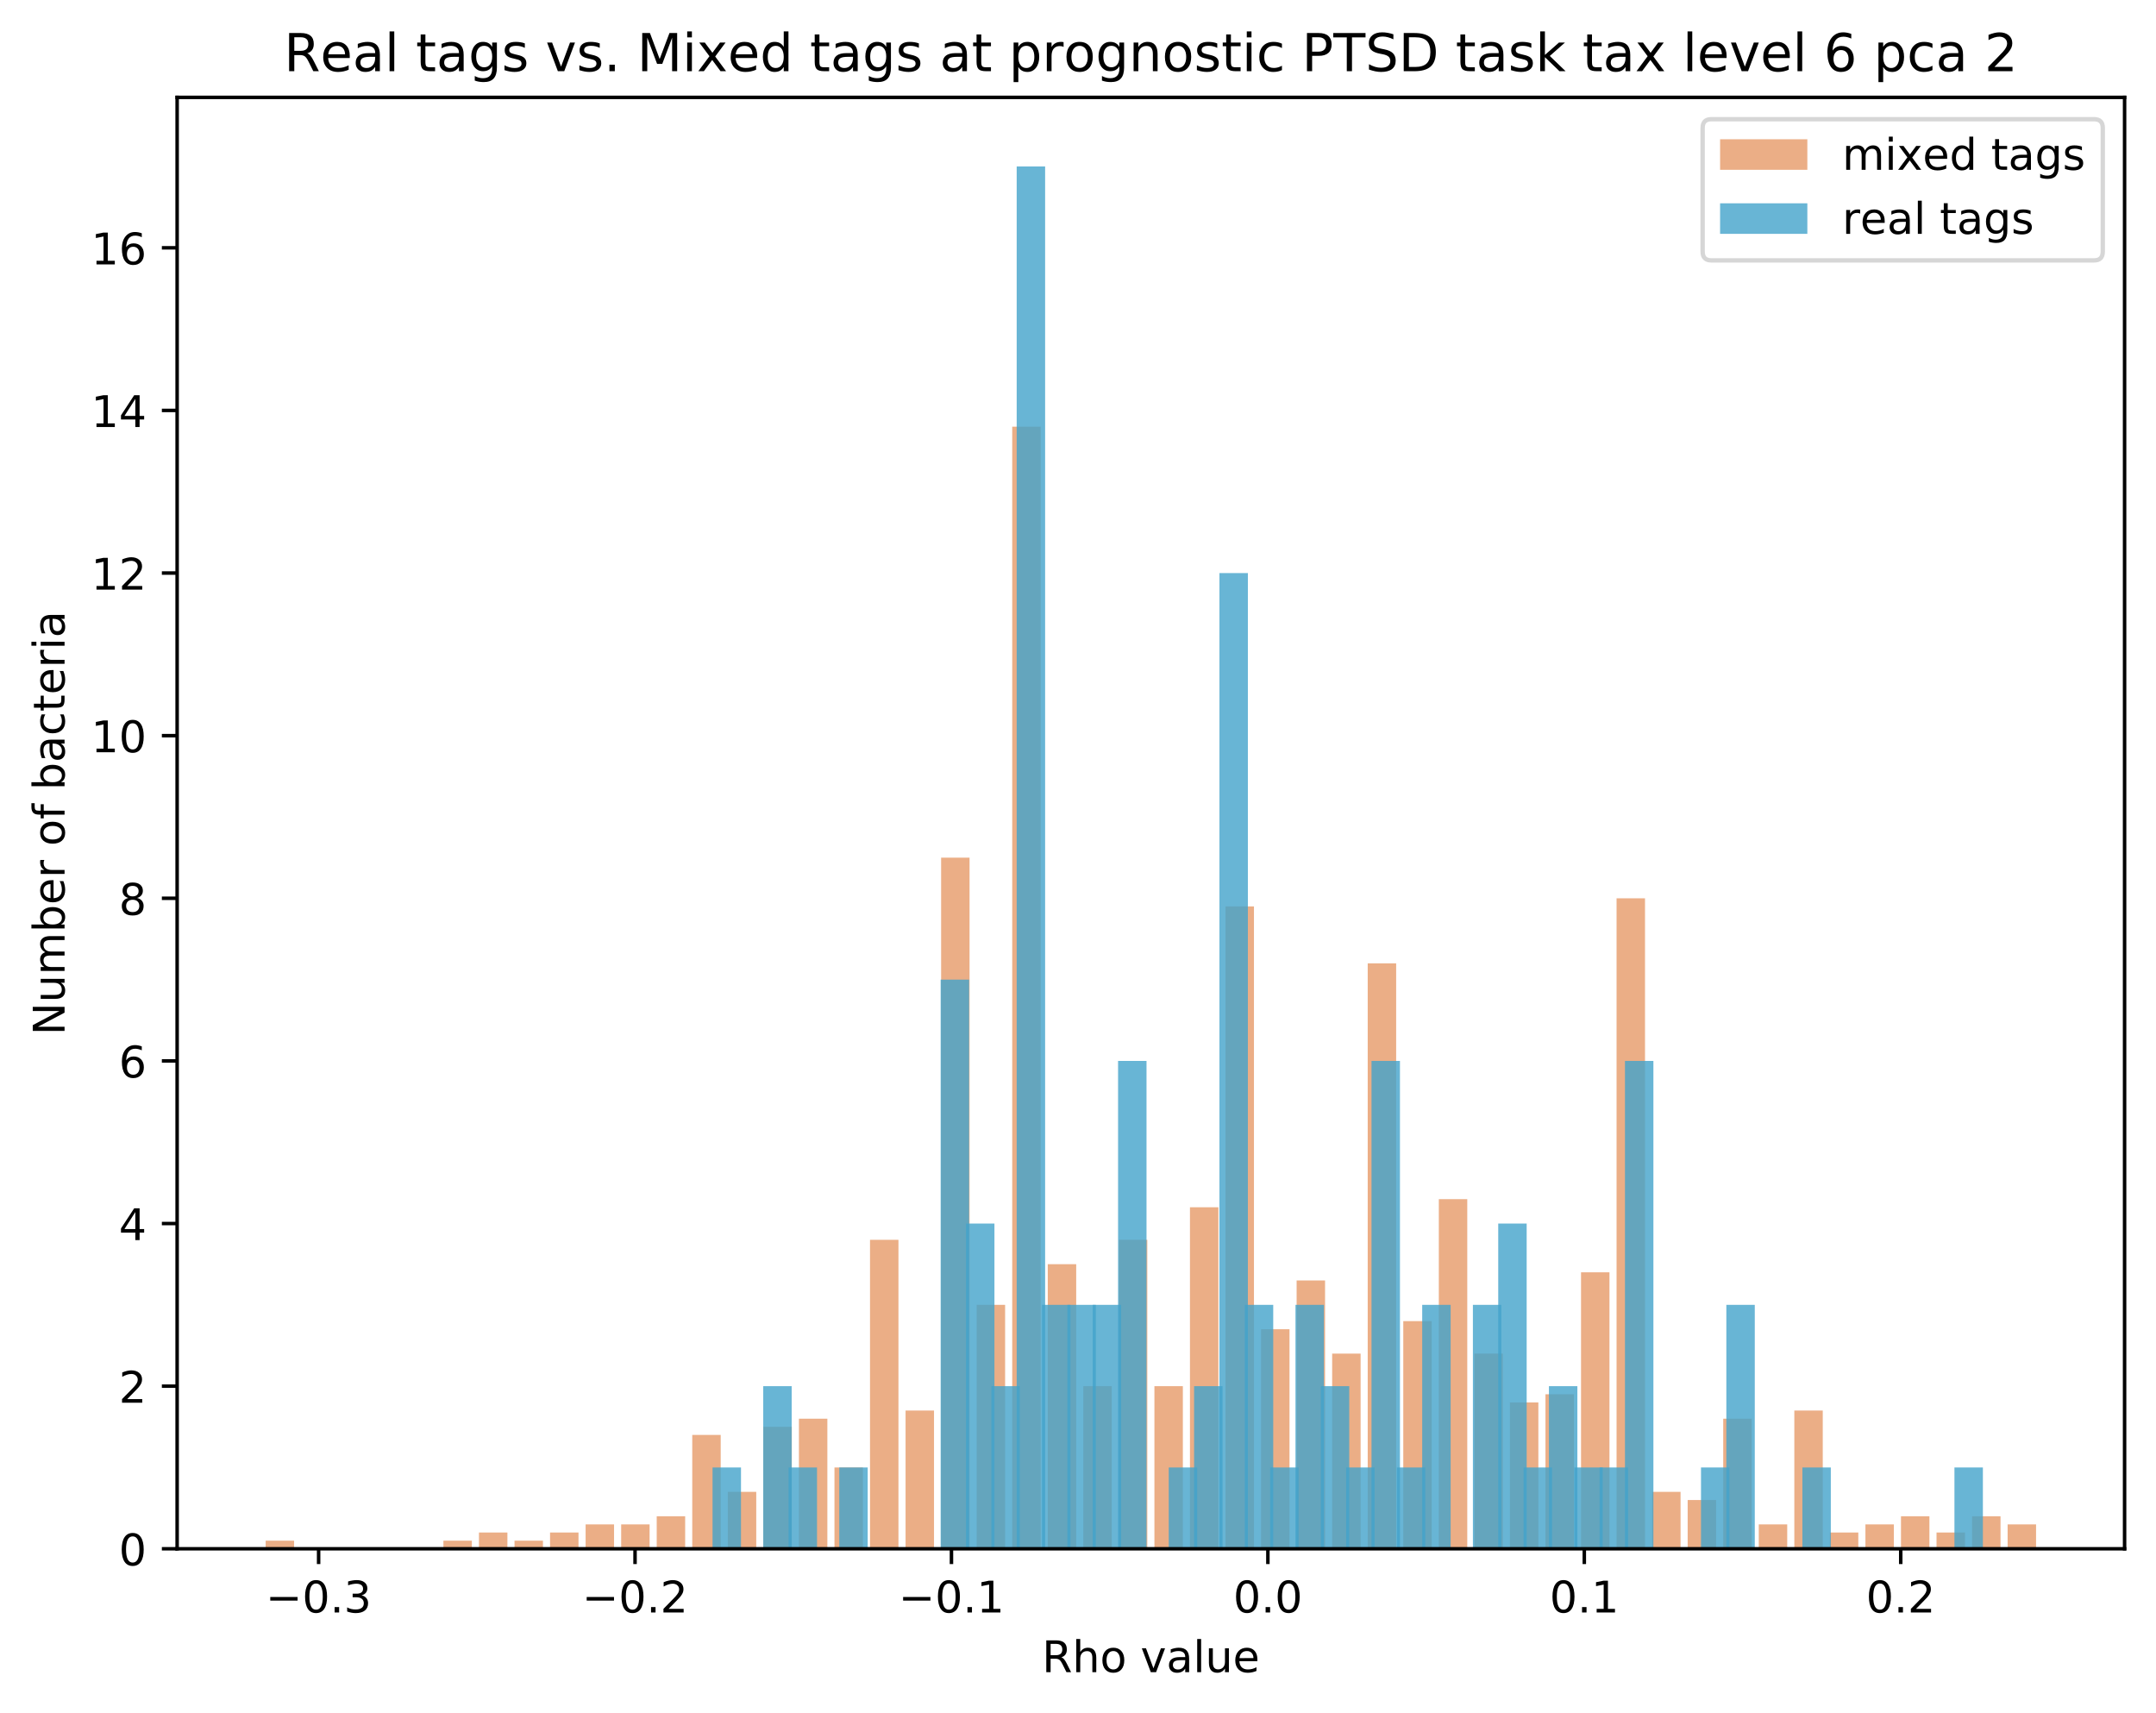 <?xml version="1.0" encoding="utf-8" standalone="no"?>
<!DOCTYPE svg PUBLIC "-//W3C//DTD SVG 1.1//EN"
  "http://www.w3.org/Graphics/SVG/1.1/DTD/svg11.dtd">
<!-- Created with matplotlib (https://matplotlib.org/) -->
<svg height="392.514pt" version="1.1" viewBox="0 0 494.203 392.514" width="494.203pt" xmlns="http://www.w3.org/2000/svg" xmlns:xlink="http://www.w3.org/1999/xlink">
 <defs>
  <style type="text/css">
*{stroke-linecap:butt;stroke-linejoin:round;}
  </style>
 </defs>
 <g id="figure_1">
  <g id="patch_1">
   <path d="M 0 392.514 
L 494.203 392.514 
L 494.203 0 
L 0 0 
z
" style="fill:#ffffff;"/>
  </g>
  <g id="axes_1">
   <g id="patch_2">
    <path d="M 40.603 354.958 
L 487.003 354.958 
L 487.003 22.318 
L 40.603 22.318 
z
" style="fill:#ffffff;"/>
   </g>
   <g id="patch_3">
    <path clip-path="url(#p458b221430)" d="M 60.894 354.958 
L 67.413 354.958 
L 67.413 353.095 
L 60.894 353.095 
z
" style="fill:#d95f0e;opacity:0.5;"/>
   </g>
   <g id="patch_4">
    <path clip-path="url(#p458b221430)" d="M 69.043 354.958 
L 75.562 354.958 
L 75.562 354.958 
L 69.043 354.958 
z
" style="fill:#d95f0e;opacity:0.5;"/>
   </g>
   <g id="patch_5">
    <path clip-path="url(#p458b221430)" d="M 77.192 354.958 
L 83.711 354.958 
L 83.711 354.958 
L 77.192 354.958 
z
" style="fill:#d95f0e;opacity:0.5;"/>
   </g>
   <g id="patch_6">
    <path clip-path="url(#p458b221430)" d="M 85.341 354.958 
L 91.86 354.958 
L 91.86 354.958 
L 85.341 354.958 
z
" style="fill:#d95f0e;opacity:0.5;"/>
   </g>
   <g id="patch_7">
    <path clip-path="url(#p458b221430)" d="M 93.49 354.958 
L 100.009 354.958 
L 100.009 354.958 
L 93.49 354.958 
z
" style="fill:#d95f0e;opacity:0.5;"/>
   </g>
   <g id="patch_8">
    <path clip-path="url(#p458b221430)" d="M 101.639 354.958 
L 108.158 354.958 
L 108.158 353.095 
L 101.639 353.095 
z
" style="fill:#d95f0e;opacity:0.5;"/>
   </g>
   <g id="patch_9">
    <path clip-path="url(#p458b221430)" d="M 109.788 354.958 
L 116.307 354.958 
L 116.307 351.231 
L 109.788 351.231 
z
" style="fill:#d95f0e;opacity:0.5;"/>
   </g>
   <g id="patch_10">
    <path clip-path="url(#p458b221430)" d="M 117.937 354.958 
L 124.456 354.958 
L 124.456 353.095 
L 117.937 353.095 
z
" style="fill:#d95f0e;opacity:0.5;"/>
   </g>
   <g id="patch_11">
    <path clip-path="url(#p458b221430)" d="M 126.086 354.958 
L 132.605 354.958 
L 132.605 351.231 
L 126.086 351.231 
z
" style="fill:#d95f0e;opacity:0.5;"/>
   </g>
   <g id="patch_12">
    <path clip-path="url(#p458b221430)" d="M 134.235 354.958 
L 140.754 354.958 
L 140.754 349.368 
L 134.235 349.368 
z
" style="fill:#d95f0e;opacity:0.5;"/>
   </g>
   <g id="patch_13">
    <path clip-path="url(#p458b221430)" d="M 142.384 354.958 
L 148.903 354.958 
L 148.903 349.368 
L 142.384 349.368 
z
" style="fill:#d95f0e;opacity:0.5;"/>
   </g>
   <g id="patch_14">
    <path clip-path="url(#p458b221430)" d="M 150.533 354.958 
L 157.052 354.958 
L 157.052 347.504 
L 150.533 347.504 
z
" style="fill:#d95f0e;opacity:0.5;"/>
   </g>
   <g id="patch_15">
    <path clip-path="url(#p458b221430)" d="M 158.682 354.958 
L 165.201 354.958 
L 165.201 328.869 
L 158.682 328.869 
z
" style="fill:#d95f0e;opacity:0.5;"/>
   </g>
   <g id="patch_16">
    <path clip-path="url(#p458b221430)" d="M 166.831 354.958 
L 173.35 354.958 
L 173.35 341.913 
L 166.831 341.913 
z
" style="fill:#d95f0e;opacity:0.5;"/>
   </g>
   <g id="patch_17">
    <path clip-path="url(#p458b221430)" d="M 174.979 354.958 
L 181.499 354.958 
L 181.499 327.005 
L 174.979 327.005 
z
" style="fill:#d95f0e;opacity:0.5;"/>
   </g>
   <g id="patch_18">
    <path clip-path="url(#p458b221430)" d="M 183.128 354.958 
L 189.648 354.958 
L 189.648 325.142 
L 183.128 325.142 
z
" style="fill:#d95f0e;opacity:0.5;"/>
   </g>
   <g id="patch_19">
    <path clip-path="url(#p458b221430)" d="M 191.277 354.958 
L 197.797 354.958 
L 197.797 336.323 
L 191.277 336.323 
z
" style="fill:#d95f0e;opacity:0.5;"/>
   </g>
   <g id="patch_20">
    <path clip-path="url(#p458b221430)" d="M 199.426 354.958 
L 205.946 354.958 
L 205.946 284.144 
L 199.426 284.144 
z
" style="fill:#d95f0e;opacity:0.5;"/>
   </g>
   <g id="patch_21">
    <path clip-path="url(#p458b221430)" d="M 207.575 354.958 
L 214.094 354.958 
L 214.094 323.278 
L 207.575 323.278 
z
" style="fill:#d95f0e;opacity:0.5;"/>
   </g>
   <g id="patch_22">
    <path clip-path="url(#p458b221430)" d="M 215.724 354.958 
L 222.243 354.958 
L 222.243 196.558 
L 215.724 196.558 
z
" style="fill:#d95f0e;opacity:0.5;"/>
   </g>
   <g id="patch_23">
    <path clip-path="url(#p458b221430)" d="M 223.873 354.958 
L 230.392 354.958 
L 230.392 299.052 
L 223.873 299.052 
z
" style="fill:#d95f0e;opacity:0.5;"/>
   </g>
   <g id="patch_24">
    <path clip-path="url(#p458b221430)" d="M 232.022 354.958 
L 238.541 354.958 
L 238.541 97.791 
L 232.022 97.791 
z
" style="fill:#d95f0e;opacity:0.5;"/>
   </g>
   <g id="patch_25">
    <path clip-path="url(#p458b221430)" d="M 240.171 354.958 
L 246.69 354.958 
L 246.69 289.735 
L 240.171 289.735 
z
" style="fill:#d95f0e;opacity:0.5;"/>
   </g>
   <g id="patch_26">
    <path clip-path="url(#p458b221430)" d="M 248.32 354.958 
L 254.839 354.958 
L 254.839 317.688 
L 248.32 317.688 
z
" style="fill:#d95f0e;opacity:0.5;"/>
   </g>
   <g id="patch_27">
    <path clip-path="url(#p458b221430)" d="M 256.469 354.958 
L 262.988 354.958 
L 262.988 284.144 
L 256.469 284.144 
z
" style="fill:#d95f0e;opacity:0.5;"/>
   </g>
   <g id="patch_28">
    <path clip-path="url(#p458b221430)" d="M 264.618 354.958 
L 271.137 354.958 
L 271.137 317.688 
L 264.618 317.688 
z
" style="fill:#d95f0e;opacity:0.5;"/>
   </g>
   <g id="patch_29">
    <path clip-path="url(#p458b221430)" d="M 272.767 354.958 
L 279.286 354.958 
L 279.286 276.69 
L 272.767 276.69 
z
" style="fill:#d95f0e;opacity:0.5;"/>
   </g>
   <g id="patch_30">
    <path clip-path="url(#p458b221430)" d="M 280.916 354.958 
L 287.435 354.958 
L 287.435 207.739 
L 280.916 207.739 
z
" style="fill:#d95f0e;opacity:0.5;"/>
   </g>
   <g id="patch_31">
    <path clip-path="url(#p458b221430)" d="M 289.065 354.958 
L 295.584 354.958 
L 295.584 304.643 
L 289.065 304.643 
z
" style="fill:#d95f0e;opacity:0.5;"/>
   </g>
   <g id="patch_32">
    <path clip-path="url(#p458b221430)" d="M 297.214 354.958 
L 303.733 354.958 
L 303.733 293.462 
L 297.214 293.462 
z
" style="fill:#d95f0e;opacity:0.5;"/>
   </g>
   <g id="patch_33">
    <path clip-path="url(#p458b221430)" d="M 305.363 354.958 
L 311.882 354.958 
L 311.882 310.233 
L 305.363 310.233 
z
" style="fill:#d95f0e;opacity:0.5;"/>
   </g>
   <g id="patch_34">
    <path clip-path="url(#p458b221430)" d="M 313.512 354.958 
L 320.031 354.958 
L 320.031 220.784 
L 313.512 220.784 
z
" style="fill:#d95f0e;opacity:0.5;"/>
   </g>
   <g id="patch_35">
    <path clip-path="url(#p458b221430)" d="M 321.661 354.958 
L 328.18 354.958 
L 328.18 302.779 
L 321.661 302.779 
z
" style="fill:#d95f0e;opacity:0.5;"/>
   </g>
   <g id="patch_36">
    <path clip-path="url(#p458b221430)" d="M 329.81 354.958 
L 336.329 354.958 
L 336.329 274.826 
L 329.81 274.826 
z
" style="fill:#d95f0e;opacity:0.5;"/>
   </g>
   <g id="patch_37">
    <path clip-path="url(#p458b221430)" d="M 337.959 354.958 
L 344.478 354.958 
L 344.478 310.233 
L 337.959 310.233 
z
" style="fill:#d95f0e;opacity:0.5;"/>
   </g>
   <g id="patch_38">
    <path clip-path="url(#p458b221430)" d="M 346.108 354.958 
L 352.627 354.958 
L 352.627 321.415 
L 346.108 321.415 
z
" style="fill:#d95f0e;opacity:0.5;"/>
   </g>
   <g id="patch_39">
    <path clip-path="url(#p458b221430)" d="M 354.257 354.958 
L 360.776 354.958 
L 360.776 319.551 
L 354.257 319.551 
z
" style="fill:#d95f0e;opacity:0.5;"/>
   </g>
   <g id="patch_40">
    <path clip-path="url(#p458b221430)" d="M 362.406 354.958 
L 368.925 354.958 
L 368.925 291.598 
L 362.406 291.598 
z
" style="fill:#d95f0e;opacity:0.5;"/>
   </g>
   <g id="patch_41">
    <path clip-path="url(#p458b221430)" d="M 370.554 354.958 
L 377.074 354.958 
L 377.074 205.876 
L 370.554 205.876 
z
" style="fill:#d95f0e;opacity:0.5;"/>
   </g>
   <g id="patch_42">
    <path clip-path="url(#p458b221430)" d="M 378.703 354.958 
L 385.223 354.958 
L 385.223 341.913 
L 378.703 341.913 
z
" style="fill:#d95f0e;opacity:0.5;"/>
   </g>
   <g id="patch_43">
    <path clip-path="url(#p458b221430)" d="M 386.852 354.958 
L 393.372 354.958 
L 393.372 343.777 
L 386.852 343.777 
z
" style="fill:#d95f0e;opacity:0.5;"/>
   </g>
   <g id="patch_44">
    <path clip-path="url(#p458b221430)" d="M 395.001 354.958 
L 401.521 354.958 
L 401.521 325.142 
L 395.001 325.142 
z
" style="fill:#d95f0e;opacity:0.5;"/>
   </g>
   <g id="patch_45">
    <path clip-path="url(#p458b221430)" d="M 403.15 354.958 
L 409.67 354.958 
L 409.67 349.368 
L 403.15 349.368 
z
" style="fill:#d95f0e;opacity:0.5;"/>
   </g>
   <g id="patch_46">
    <path clip-path="url(#p458b221430)" d="M 411.299 354.958 
L 417.818 354.958 
L 417.818 323.278 
L 411.299 323.278 
z
" style="fill:#d95f0e;opacity:0.5;"/>
   </g>
   <g id="patch_47">
    <path clip-path="url(#p458b221430)" d="M 419.448 354.958 
L 425.967 354.958 
L 425.967 351.231 
L 419.448 351.231 
z
" style="fill:#d95f0e;opacity:0.5;"/>
   </g>
   <g id="patch_48">
    <path clip-path="url(#p458b221430)" d="M 427.597 354.958 
L 434.116 354.958 
L 434.116 349.368 
L 427.597 349.368 
z
" style="fill:#d95f0e;opacity:0.5;"/>
   </g>
   <g id="patch_49">
    <path clip-path="url(#p458b221430)" d="M 435.746 354.958 
L 442.265 354.958 
L 442.265 347.504 
L 435.746 347.504 
z
" style="fill:#d95f0e;opacity:0.5;"/>
   </g>
   <g id="patch_50">
    <path clip-path="url(#p458b221430)" d="M 443.895 354.958 
L 450.414 354.958 
L 450.414 351.231 
L 443.895 351.231 
z
" style="fill:#d95f0e;opacity:0.5;"/>
   </g>
   <g id="patch_51">
    <path clip-path="url(#p458b221430)" d="M 452.044 354.958 
L 458.563 354.958 
L 458.563 347.504 
L 452.044 347.504 
z
" style="fill:#d95f0e;opacity:0.5;"/>
   </g>
   <g id="patch_52">
    <path clip-path="url(#p458b221430)" d="M 460.193 354.958 
L 466.712 354.958 
L 466.712 349.368 
L 460.193 349.368 
z
" style="fill:#d95f0e;opacity:0.5;"/>
   </g>
   <g id="patch_53">
    <path clip-path="url(#p458b221430)" d="M 163.332 354.958 
L 169.851 354.958 
L 169.851 336.323 
L 163.332 336.323 
z
" style="fill:#43a2ca;opacity:0.8;"/>
   </g>
   <g id="patch_54">
    <path clip-path="url(#p458b221430)" d="M 169.142 354.958 
L 175.661 354.958 
L 175.661 354.958 
L 169.142 354.958 
z
" style="fill:#43a2ca;opacity:0.8;"/>
   </g>
   <g id="patch_55">
    <path clip-path="url(#p458b221430)" d="M 174.951 354.958 
L 181.47 354.958 
L 181.47 317.688 
L 174.951 317.688 
z
" style="fill:#43a2ca;opacity:0.8;"/>
   </g>
   <g id="patch_56">
    <path clip-path="url(#p458b221430)" d="M 180.761 354.958 
L 187.28 354.958 
L 187.28 336.323 
L 180.761 336.323 
z
" style="fill:#43a2ca;opacity:0.8;"/>
   </g>
   <g id="patch_57">
    <path clip-path="url(#p458b221430)" d="M 186.57 354.958 
L 193.089 354.958 
L 193.089 354.958 
L 186.57 354.958 
z
" style="fill:#43a2ca;opacity:0.8;"/>
   </g>
   <g id="patch_58">
    <path clip-path="url(#p458b221430)" d="M 192.38 354.958 
L 198.899 354.958 
L 198.899 336.323 
L 192.38 336.323 
z
" style="fill:#43a2ca;opacity:0.8;"/>
   </g>
   <g id="patch_59">
    <path clip-path="url(#p458b221430)" d="M 198.19 354.958 
L 204.709 354.958 
L 204.709 354.958 
L 198.19 354.958 
z
" style="fill:#43a2ca;opacity:0.8;"/>
   </g>
   <g id="patch_60">
    <path clip-path="url(#p458b221430)" d="M 203.999 354.958 
L 210.518 354.958 
L 210.518 354.958 
L 203.999 354.958 
z
" style="fill:#43a2ca;opacity:0.8;"/>
   </g>
   <g id="patch_61">
    <path clip-path="url(#p458b221430)" d="M 209.809 354.958 
L 216.328 354.958 
L 216.328 354.958 
L 209.809 354.958 
z
" style="fill:#43a2ca;opacity:0.8;"/>
   </g>
   <g id="patch_62">
    <path clip-path="url(#p458b221430)" d="M 215.618 354.958 
L 222.137 354.958 
L 222.137 224.511 
L 215.618 224.511 
z
" style="fill:#43a2ca;opacity:0.8;"/>
   </g>
   <g id="patch_63">
    <path clip-path="url(#p458b221430)" d="M 221.428 354.958 
L 227.947 354.958 
L 227.947 280.417 
L 221.428 280.417 
z
" style="fill:#43a2ca;opacity:0.8;"/>
   </g>
   <g id="patch_64">
    <path clip-path="url(#p458b221430)" d="M 227.237 354.958 
L 233.757 354.958 
L 233.757 317.688 
L 227.237 317.688 
z
" style="fill:#43a2ca;opacity:0.8;"/>
   </g>
   <g id="patch_65">
    <path clip-path="url(#p458b221430)" d="M 233.047 354.958 
L 239.566 354.958 
L 239.566 38.158 
L 233.047 38.158 
z
" style="fill:#43a2ca;opacity:0.8;"/>
   </g>
   <g id="patch_66">
    <path clip-path="url(#p458b221430)" d="M 238.857 354.958 
L 245.376 354.958 
L 245.376 299.052 
L 238.857 299.052 
z
" style="fill:#43a2ca;opacity:0.8;"/>
   </g>
   <g id="patch_67">
    <path clip-path="url(#p458b221430)" d="M 244.666 354.958 
L 251.185 354.958 
L 251.185 299.052 
L 244.666 299.052 
z
" style="fill:#43a2ca;opacity:0.8;"/>
   </g>
   <g id="patch_68">
    <path clip-path="url(#p458b221430)" d="M 250.476 354.958 
L 256.995 354.958 
L 256.995 299.052 
L 250.476 299.052 
z
" style="fill:#43a2ca;opacity:0.8;"/>
   </g>
   <g id="patch_69">
    <path clip-path="url(#p458b221430)" d="M 256.285 354.958 
L 262.805 354.958 
L 262.805 243.146 
L 256.285 243.146 
z
" style="fill:#43a2ca;opacity:0.8;"/>
   </g>
   <g id="patch_70">
    <path clip-path="url(#p458b221430)" d="M 262.095 354.958 
L 268.614 354.958 
L 268.614 354.958 
L 262.095 354.958 
z
" style="fill:#43a2ca;opacity:0.8;"/>
   </g>
   <g id="patch_71">
    <path clip-path="url(#p458b221430)" d="M 267.905 354.958 
L 274.424 354.958 
L 274.424 336.323 
L 267.905 336.323 
z
" style="fill:#43a2ca;opacity:0.8;"/>
   </g>
   <g id="patch_72">
    <path clip-path="url(#p458b221430)" d="M 273.714 354.958 
L 280.233 354.958 
L 280.233 317.688 
L 273.714 317.688 
z
" style="fill:#43a2ca;opacity:0.8;"/>
   </g>
   <g id="patch_73">
    <path clip-path="url(#p458b221430)" d="M 279.524 354.958 
L 286.043 354.958 
L 286.043 131.335 
L 279.524 131.335 
z
" style="fill:#43a2ca;opacity:0.8;"/>
   </g>
   <g id="patch_74">
    <path clip-path="url(#p458b221430)" d="M 285.333 354.958 
L 291.853 354.958 
L 291.853 299.052 
L 285.333 299.052 
z
" style="fill:#43a2ca;opacity:0.8;"/>
   </g>
   <g id="patch_75">
    <path clip-path="url(#p458b221430)" d="M 291.143 354.958 
L 297.662 354.958 
L 297.662 336.323 
L 291.143 336.323 
z
" style="fill:#43a2ca;opacity:0.8;"/>
   </g>
   <g id="patch_76">
    <path clip-path="url(#p458b221430)" d="M 296.953 354.958 
L 303.472 354.958 
L 303.472 299.052 
L 296.953 299.052 
z
" style="fill:#43a2ca;opacity:0.8;"/>
   </g>
   <g id="patch_77">
    <path clip-path="url(#p458b221430)" d="M 302.762 354.958 
L 309.281 354.958 
L 309.281 317.688 
L 302.762 317.688 
z
" style="fill:#43a2ca;opacity:0.8;"/>
   </g>
   <g id="patch_78">
    <path clip-path="url(#p458b221430)" d="M 308.572 354.958 
L 315.091 354.958 
L 315.091 336.323 
L 308.572 336.323 
z
" style="fill:#43a2ca;opacity:0.8;"/>
   </g>
   <g id="patch_79">
    <path clip-path="url(#p458b221430)" d="M 314.381 354.958 
L 320.9 354.958 
L 320.9 243.146 
L 314.381 243.146 
z
" style="fill:#43a2ca;opacity:0.8;"/>
   </g>
   <g id="patch_80">
    <path clip-path="url(#p458b221430)" d="M 320.191 354.958 
L 326.71 354.958 
L 326.71 336.323 
L 320.191 336.323 
z
" style="fill:#43a2ca;opacity:0.8;"/>
   </g>
   <g id="patch_81">
    <path clip-path="url(#p458b221430)" d="M 326 354.958 
L 332.52 354.958 
L 332.52 299.052 
L 326 299.052 
z
" style="fill:#43a2ca;opacity:0.8;"/>
   </g>
   <g id="patch_82">
    <path clip-path="url(#p458b221430)" d="M 331.81 354.958 
L 338.329 354.958 
L 338.329 354.958 
L 331.81 354.958 
z
" style="fill:#43a2ca;opacity:0.8;"/>
   </g>
   <g id="patch_83">
    <path clip-path="url(#p458b221430)" d="M 337.62 354.958 
L 344.139 354.958 
L 344.139 299.052 
L 337.62 299.052 
z
" style="fill:#43a2ca;opacity:0.8;"/>
   </g>
   <g id="patch_84">
    <path clip-path="url(#p458b221430)" d="M 343.429 354.958 
L 349.948 354.958 
L 349.948 280.417 
L 343.429 280.417 
z
" style="fill:#43a2ca;opacity:0.8;"/>
   </g>
   <g id="patch_85">
    <path clip-path="url(#p458b221430)" d="M 349.239 354.958 
L 355.758 354.958 
L 355.758 336.323 
L 349.239 336.323 
z
" style="fill:#43a2ca;opacity:0.8;"/>
   </g>
   <g id="patch_86">
    <path clip-path="url(#p458b221430)" d="M 355.048 354.958 
L 361.568 354.958 
L 361.568 317.688 
L 355.048 317.688 
z
" style="fill:#43a2ca;opacity:0.8;"/>
   </g>
   <g id="patch_87">
    <path clip-path="url(#p458b221430)" d="M 360.858 354.958 
L 367.377 354.958 
L 367.377 336.323 
L 360.858 336.323 
z
" style="fill:#43a2ca;opacity:0.8;"/>
   </g>
   <g id="patch_88">
    <path clip-path="url(#p458b221430)" d="M 366.668 354.958 
L 373.187 354.958 
L 373.187 336.323 
L 366.668 336.323 
z
" style="fill:#43a2ca;opacity:0.8;"/>
   </g>
   <g id="patch_89">
    <path clip-path="url(#p458b221430)" d="M 372.477 354.958 
L 378.996 354.958 
L 378.996 243.146 
L 372.477 243.146 
z
" style="fill:#43a2ca;opacity:0.8;"/>
   </g>
   <g id="patch_90">
    <path clip-path="url(#p458b221430)" d="M 378.287 354.958 
L 384.806 354.958 
L 384.806 354.958 
L 378.287 354.958 
z
" style="fill:#43a2ca;opacity:0.8;"/>
   </g>
   <g id="patch_91">
    <path clip-path="url(#p458b221430)" d="M 384.096 354.958 
L 390.616 354.958 
L 390.616 354.958 
L 384.096 354.958 
z
" style="fill:#43a2ca;opacity:0.8;"/>
   </g>
   <g id="patch_92">
    <path clip-path="url(#p458b221430)" d="M 389.906 354.958 
L 396.425 354.958 
L 396.425 336.323 
L 389.906 336.323 
z
" style="fill:#43a2ca;opacity:0.8;"/>
   </g>
   <g id="patch_93">
    <path clip-path="url(#p458b221430)" d="M 395.716 354.958 
L 402.235 354.958 
L 402.235 299.052 
L 395.716 299.052 
z
" style="fill:#43a2ca;opacity:0.8;"/>
   </g>
   <g id="patch_94">
    <path clip-path="url(#p458b221430)" d="M 401.525 354.958 
L 408.044 354.958 
L 408.044 354.958 
L 401.525 354.958 
z
" style="fill:#43a2ca;opacity:0.8;"/>
   </g>
   <g id="patch_95">
    <path clip-path="url(#p458b221430)" d="M 407.335 354.958 
L 413.854 354.958 
L 413.854 354.958 
L 407.335 354.958 
z
" style="fill:#43a2ca;opacity:0.8;"/>
   </g>
   <g id="patch_96">
    <path clip-path="url(#p458b221430)" d="M 413.144 354.958 
L 419.663 354.958 
L 419.663 336.323 
L 413.144 336.323 
z
" style="fill:#43a2ca;opacity:0.8;"/>
   </g>
   <g id="patch_97">
    <path clip-path="url(#p458b221430)" d="M 418.954 354.958 
L 425.473 354.958 
L 425.473 354.958 
L 418.954 354.958 
z
" style="fill:#43a2ca;opacity:0.8;"/>
   </g>
   <g id="patch_98">
    <path clip-path="url(#p458b221430)" d="M 424.763 354.958 
L 431.283 354.958 
L 431.283 354.958 
L 424.763 354.958 
z
" style="fill:#43a2ca;opacity:0.8;"/>
   </g>
   <g id="patch_99">
    <path clip-path="url(#p458b221430)" d="M 430.573 354.958 
L 437.092 354.958 
L 437.092 354.958 
L 430.573 354.958 
z
" style="fill:#43a2ca;opacity:0.8;"/>
   </g>
   <g id="patch_100">
    <path clip-path="url(#p458b221430)" d="M 436.383 354.958 
L 442.902 354.958 
L 442.902 354.958 
L 436.383 354.958 
z
" style="fill:#43a2ca;opacity:0.8;"/>
   </g>
   <g id="patch_101">
    <path clip-path="url(#p458b221430)" d="M 442.192 354.958 
L 448.711 354.958 
L 448.711 354.958 
L 442.192 354.958 
z
" style="fill:#43a2ca;opacity:0.8;"/>
   </g>
   <g id="patch_102">
    <path clip-path="url(#p458b221430)" d="M 448.002 354.958 
L 454.521 354.958 
L 454.521 336.323 
L 448.002 336.323 
z
" style="fill:#43a2ca;opacity:0.8;"/>
   </g>
   <g id="matplotlib.axis_1">
    <g id="xtick_1">
     <g id="line2d_1">
      <defs>
       <path d="M 0 0 
L 0 3.5 
" id="m4c4326e340" style="stroke:#000000;stroke-width:0.8;"/>
      </defs>
      <g>
       <use style="stroke:#000000;stroke-width:0.8;" x="73.034" xlink:href="#m4c4326e340" y="354.958"/>
      </g>
     </g>
     <g id="text_1">
      <!-- −0.3 -->
      <defs>
       <path d="M 10.594 35.5 
L 73.188 35.5 
L 73.188 27.203 
L 10.594 27.203 
z
" id="DejaVuSans-8722"/>
       <path d="M 31.781 66.406 
Q 24.172 66.406 20.328 58.906 
Q 16.5 51.422 16.5 36.375 
Q 16.5 21.391 20.328 13.891 
Q 24.172 6.391 31.781 6.391 
Q 39.453 6.391 43.281 13.891 
Q 47.125 21.391 47.125 36.375 
Q 47.125 51.422 43.281 58.906 
Q 39.453 66.406 31.781 66.406 
z
M 31.781 74.219 
Q 44.047 74.219 50.516 64.516 
Q 56.984 54.828 56.984 36.375 
Q 56.984 17.969 50.516 8.266 
Q 44.047 -1.422 31.781 -1.422 
Q 19.531 -1.422 13.062 8.266 
Q 6.594 17.969 6.594 36.375 
Q 6.594 54.828 13.062 64.516 
Q 19.531 74.219 31.781 74.219 
z
" id="DejaVuSans-48"/>
       <path d="M 10.688 12.406 
L 21 12.406 
L 21 0 
L 10.688 0 
z
" id="DejaVuSans-46"/>
       <path d="M 40.578 39.312 
Q 47.656 37.797 51.625 33 
Q 55.609 28.219 55.609 21.188 
Q 55.609 10.406 48.188 4.484 
Q 40.766 -1.422 27.094 -1.422 
Q 22.516 -1.422 17.656 -0.516 
Q 12.797 0.391 7.625 2.203 
L 7.625 11.719 
Q 11.719 9.328 16.594 8.109 
Q 21.484 6.891 26.812 6.891 
Q 36.078 6.891 40.938 10.547 
Q 45.797 14.203 45.797 21.188 
Q 45.797 27.641 41.281 31.266 
Q 36.766 34.906 28.719 34.906 
L 20.219 34.906 
L 20.219 43.016 
L 29.109 43.016 
Q 36.375 43.016 40.234 45.922 
Q 44.094 48.828 44.094 54.297 
Q 44.094 59.906 40.109 62.906 
Q 36.141 65.922 28.719 65.922 
Q 24.656 65.922 20.016 65.031 
Q 15.375 64.156 9.812 62.312 
L 9.812 71.094 
Q 15.438 72.656 20.344 73.438 
Q 25.25 74.219 29.594 74.219 
Q 40.828 74.219 47.359 69.109 
Q 53.906 64.016 53.906 55.328 
Q 53.906 49.266 50.438 45.094 
Q 46.969 40.922 40.578 39.312 
z
" id="DejaVuSans-51"/>
      </defs>
      <g transform="translate(60.893 369.557)scale(0.1 -0.1)">
       <use xlink:href="#DejaVuSans-8722"/>
       <use x="83.789" xlink:href="#DejaVuSans-48"/>
       <use x="147.412" xlink:href="#DejaVuSans-46"/>
       <use x="179.199" xlink:href="#DejaVuSans-51"/>
      </g>
     </g>
    </g>
    <g id="xtick_2">
     <g id="line2d_2">
      <g>
       <use style="stroke:#000000;stroke-width:0.8;" x="145.565" xlink:href="#m4c4326e340" y="354.958"/>
      </g>
     </g>
     <g id="text_2">
      <!-- −0.2 -->
      <defs>
       <path d="M 19.188 8.297 
L 53.609 8.297 
L 53.609 0 
L 7.328 0 
L 7.328 8.297 
Q 12.938 14.109 22.625 23.891 
Q 32.328 33.688 34.812 36.531 
Q 39.547 41.844 41.422 45.531 
Q 43.312 49.219 43.312 52.781 
Q 43.312 58.594 39.234 62.25 
Q 35.156 65.922 28.609 65.922 
Q 23.969 65.922 18.812 64.312 
Q 13.672 62.703 7.812 59.422 
L 7.812 69.391 
Q 13.766 71.781 18.938 73 
Q 24.125 74.219 28.422 74.219 
Q 39.75 74.219 46.484 68.547 
Q 53.219 62.891 53.219 53.422 
Q 53.219 48.922 51.531 44.891 
Q 49.859 40.875 45.406 35.406 
Q 44.188 33.984 37.641 27.219 
Q 31.109 20.453 19.188 8.297 
z
" id="DejaVuSans-50"/>
      </defs>
      <g transform="translate(133.424 369.557)scale(0.1 -0.1)">
       <use xlink:href="#DejaVuSans-8722"/>
       <use x="83.789" xlink:href="#DejaVuSans-48"/>
       <use x="147.412" xlink:href="#DejaVuSans-46"/>
       <use x="179.199" xlink:href="#DejaVuSans-50"/>
      </g>
     </g>
    </g>
    <g id="xtick_3">
     <g id="line2d_3">
      <g>
       <use style="stroke:#000000;stroke-width:0.8;" x="218.096" xlink:href="#m4c4326e340" y="354.958"/>
      </g>
     </g>
     <g id="text_3">
      <!-- −0.1 -->
      <defs>
       <path d="M 12.406 8.297 
L 28.516 8.297 
L 28.516 63.922 
L 10.984 60.406 
L 10.984 69.391 
L 28.422 72.906 
L 38.281 72.906 
L 38.281 8.297 
L 54.391 8.297 
L 54.391 0 
L 12.406 0 
z
" id="DejaVuSans-49"/>
      </defs>
      <g transform="translate(205.955 369.557)scale(0.1 -0.1)">
       <use xlink:href="#DejaVuSans-8722"/>
       <use x="83.789" xlink:href="#DejaVuSans-48"/>
       <use x="147.412" xlink:href="#DejaVuSans-46"/>
       <use x="179.199" xlink:href="#DejaVuSans-49"/>
      </g>
     </g>
    </g>
    <g id="xtick_4">
     <g id="line2d_4">
      <g>
       <use style="stroke:#000000;stroke-width:0.8;" x="290.627" xlink:href="#m4c4326e340" y="354.958"/>
      </g>
     </g>
     <g id="text_4">
      <!-- 0.0 -->
      <g transform="translate(282.676 369.557)scale(0.1 -0.1)">
       <use xlink:href="#DejaVuSans-48"/>
       <use x="63.623" xlink:href="#DejaVuSans-46"/>
       <use x="95.41" xlink:href="#DejaVuSans-48"/>
      </g>
     </g>
    </g>
    <g id="xtick_5">
     <g id="line2d_5">
      <g>
       <use style="stroke:#000000;stroke-width:0.8;" x="363.158" xlink:href="#m4c4326e340" y="354.958"/>
      </g>
     </g>
     <g id="text_5">
      <!-- 0.1 -->
      <g transform="translate(355.207 369.557)scale(0.1 -0.1)">
       <use xlink:href="#DejaVuSans-48"/>
       <use x="63.623" xlink:href="#DejaVuSans-46"/>
       <use x="95.41" xlink:href="#DejaVuSans-49"/>
      </g>
     </g>
    </g>
    <g id="xtick_6">
     <g id="line2d_6">
      <g>
       <use style="stroke:#000000;stroke-width:0.8;" x="435.689" xlink:href="#m4c4326e340" y="354.958"/>
      </g>
     </g>
     <g id="text_6">
      <!-- 0.2 -->
      <g transform="translate(427.738 369.557)scale(0.1 -0.1)">
       <use xlink:href="#DejaVuSans-48"/>
       <use x="63.623" xlink:href="#DejaVuSans-46"/>
       <use x="95.41" xlink:href="#DejaVuSans-50"/>
      </g>
     </g>
    </g>
    <g id="text_7">
     <!-- Rho value -->
     <defs>
      <path d="M 44.391 34.188 
Q 47.562 33.109 50.562 29.594 
Q 53.562 26.078 56.594 19.922 
L 66.609 0 
L 56 0 
L 46.688 18.703 
Q 43.062 26.031 39.672 28.422 
Q 36.281 30.812 30.422 30.812 
L 19.672 30.812 
L 19.672 0 
L 9.812 0 
L 9.812 72.906 
L 32.078 72.906 
Q 44.578 72.906 50.734 67.672 
Q 56.891 62.453 56.891 51.906 
Q 56.891 45.016 53.688 40.469 
Q 50.484 35.938 44.391 34.188 
z
M 19.672 64.797 
L 19.672 38.922 
L 32.078 38.922 
Q 39.203 38.922 42.844 42.219 
Q 46.484 45.516 46.484 51.906 
Q 46.484 58.297 42.844 61.547 
Q 39.203 64.797 32.078 64.797 
z
" id="DejaVuSans-82"/>
      <path d="M 54.891 33.016 
L 54.891 0 
L 45.906 0 
L 45.906 32.719 
Q 45.906 40.484 42.875 44.328 
Q 39.844 48.188 33.797 48.188 
Q 26.516 48.188 22.312 43.547 
Q 18.109 38.922 18.109 30.906 
L 18.109 0 
L 9.078 0 
L 9.078 75.984 
L 18.109 75.984 
L 18.109 46.188 
Q 21.344 51.125 25.703 53.562 
Q 30.078 56 35.797 56 
Q 45.219 56 50.047 50.172 
Q 54.891 44.344 54.891 33.016 
z
" id="DejaVuSans-104"/>
      <path d="M 30.609 48.391 
Q 23.391 48.391 19.188 42.75 
Q 14.984 37.109 14.984 27.297 
Q 14.984 17.484 19.156 11.844 
Q 23.344 6.203 30.609 6.203 
Q 37.797 6.203 41.984 11.859 
Q 46.188 17.531 46.188 27.297 
Q 46.188 37.016 41.984 42.703 
Q 37.797 48.391 30.609 48.391 
z
M 30.609 56 
Q 42.328 56 49.016 48.375 
Q 55.719 40.766 55.719 27.297 
Q 55.719 13.875 49.016 6.219 
Q 42.328 -1.422 30.609 -1.422 
Q 18.844 -1.422 12.172 6.219 
Q 5.516 13.875 5.516 27.297 
Q 5.516 40.766 12.172 48.375 
Q 18.844 56 30.609 56 
z
" id="DejaVuSans-111"/>
      <path id="DejaVuSans-32"/>
      <path d="M 2.984 54.688 
L 12.5 54.688 
L 29.594 8.797 
L 46.688 54.688 
L 56.203 54.688 
L 35.688 0 
L 23.484 0 
z
" id="DejaVuSans-118"/>
      <path d="M 34.281 27.484 
Q 23.391 27.484 19.188 25 
Q 14.984 22.516 14.984 16.5 
Q 14.984 11.719 18.141 8.906 
Q 21.297 6.109 26.703 6.109 
Q 34.188 6.109 38.703 11.406 
Q 43.219 16.703 43.219 25.484 
L 43.219 27.484 
z
M 52.203 31.203 
L 52.203 0 
L 43.219 0 
L 43.219 8.297 
Q 40.141 3.328 35.547 0.953 
Q 30.953 -1.422 24.312 -1.422 
Q 15.922 -1.422 10.953 3.297 
Q 6 8.016 6 15.922 
Q 6 25.141 12.172 29.828 
Q 18.359 34.516 30.609 34.516 
L 43.219 34.516 
L 43.219 35.406 
Q 43.219 41.609 39.141 45 
Q 35.062 48.391 27.688 48.391 
Q 23 48.391 18.547 47.266 
Q 14.109 46.141 10.016 43.891 
L 10.016 52.203 
Q 14.938 54.109 19.578 55.047 
Q 24.219 56 28.609 56 
Q 40.484 56 46.344 49.844 
Q 52.203 43.703 52.203 31.203 
z
" id="DejaVuSans-97"/>
      <path d="M 9.422 75.984 
L 18.406 75.984 
L 18.406 0 
L 9.422 0 
z
" id="DejaVuSans-108"/>
      <path d="M 8.5 21.578 
L 8.5 54.688 
L 17.484 54.688 
L 17.484 21.922 
Q 17.484 14.156 20.5 10.266 
Q 23.531 6.391 29.594 6.391 
Q 36.859 6.391 41.078 11.031 
Q 45.312 15.672 45.312 23.688 
L 45.312 54.688 
L 54.297 54.688 
L 54.297 0 
L 45.312 0 
L 45.312 8.406 
Q 42.047 3.422 37.719 1 
Q 33.406 -1.422 27.688 -1.422 
Q 18.266 -1.422 13.375 4.438 
Q 8.5 10.297 8.5 21.578 
z
M 31.109 56 
z
" id="DejaVuSans-117"/>
      <path d="M 56.203 29.594 
L 56.203 25.203 
L 14.891 25.203 
Q 15.484 15.922 20.484 11.062 
Q 25.484 6.203 34.422 6.203 
Q 39.594 6.203 44.453 7.469 
Q 49.312 8.734 54.109 11.281 
L 54.109 2.781 
Q 49.266 0.734 44.188 -0.344 
Q 39.109 -1.422 33.891 -1.422 
Q 20.797 -1.422 13.156 6.188 
Q 5.516 13.812 5.516 26.812 
Q 5.516 40.234 12.766 48.109 
Q 20.016 56 32.328 56 
Q 43.359 56 49.781 48.891 
Q 56.203 41.797 56.203 29.594 
z
M 47.219 32.234 
Q 47.125 39.594 43.094 43.984 
Q 39.062 48.391 32.422 48.391 
Q 24.906 48.391 20.391 44.141 
Q 15.875 39.891 15.188 32.172 
z
" id="DejaVuSans-101"/>
     </defs>
     <g transform="translate(238.854 383.235)scale(0.1 -0.1)">
      <use xlink:href="#DejaVuSans-82"/>
      <use x="69.482" xlink:href="#DejaVuSans-104"/>
      <use x="132.861" xlink:href="#DejaVuSans-111"/>
      <use x="194.043" xlink:href="#DejaVuSans-32"/>
      <use x="225.83" xlink:href="#DejaVuSans-118"/>
      <use x="285.01" xlink:href="#DejaVuSans-97"/>
      <use x="346.289" xlink:href="#DejaVuSans-108"/>
      <use x="374.072" xlink:href="#DejaVuSans-117"/>
      <use x="437.451" xlink:href="#DejaVuSans-101"/>
     </g>
    </g>
   </g>
   <g id="matplotlib.axis_2">
    <g id="ytick_1">
     <g id="line2d_7">
      <defs>
       <path d="M 0 0 
L -3.5 0 
" id="m507e3b5d89" style="stroke:#000000;stroke-width:0.8;"/>
      </defs>
      <g>
       <use style="stroke:#000000;stroke-width:0.8;" x="40.603" xlink:href="#m507e3b5d89" y="354.958"/>
      </g>
     </g>
     <g id="text_8">
      <!-- 0 -->
      <g transform="translate(27.241 358.757)scale(0.1 -0.1)">
       <use xlink:href="#DejaVuSans-48"/>
      </g>
     </g>
    </g>
    <g id="ytick_2">
     <g id="line2d_8">
      <g>
       <use style="stroke:#000000;stroke-width:0.8;" x="40.603" xlink:href="#m507e3b5d89" y="317.688"/>
      </g>
     </g>
     <g id="text_9">
      <!-- 2 -->
      <g transform="translate(27.241 321.487)scale(0.1 -0.1)">
       <use xlink:href="#DejaVuSans-50"/>
      </g>
     </g>
    </g>
    <g id="ytick_3">
     <g id="line2d_9">
      <g>
       <use style="stroke:#000000;stroke-width:0.8;" x="40.603" xlink:href="#m507e3b5d89" y="280.417"/>
      </g>
     </g>
     <g id="text_10">
      <!-- 4 -->
      <defs>
       <path d="M 37.797 64.312 
L 12.891 25.391 
L 37.797 25.391 
z
M 35.203 72.906 
L 47.609 72.906 
L 47.609 25.391 
L 58.016 25.391 
L 58.016 17.188 
L 47.609 17.188 
L 47.609 0 
L 37.797 0 
L 37.797 17.188 
L 4.891 17.188 
L 4.891 26.703 
z
" id="DejaVuSans-52"/>
      </defs>
      <g transform="translate(27.241 284.216)scale(0.1 -0.1)">
       <use xlink:href="#DejaVuSans-52"/>
      </g>
     </g>
    </g>
    <g id="ytick_4">
     <g id="line2d_10">
      <g>
       <use style="stroke:#000000;stroke-width:0.8;" x="40.603" xlink:href="#m507e3b5d89" y="243.146"/>
      </g>
     </g>
     <g id="text_11">
      <!-- 6 -->
      <defs>
       <path d="M 33.016 40.375 
Q 26.375 40.375 22.484 35.828 
Q 18.609 31.297 18.609 23.391 
Q 18.609 15.531 22.484 10.953 
Q 26.375 6.391 33.016 6.391 
Q 39.656 6.391 43.531 10.953 
Q 47.406 15.531 47.406 23.391 
Q 47.406 31.297 43.531 35.828 
Q 39.656 40.375 33.016 40.375 
z
M 52.594 71.297 
L 52.594 62.312 
Q 48.875 64.062 45.094 64.984 
Q 41.312 65.922 37.594 65.922 
Q 27.828 65.922 22.672 59.328 
Q 17.531 52.734 16.797 39.406 
Q 19.672 43.656 24.016 45.922 
Q 28.375 48.188 33.594 48.188 
Q 44.578 48.188 50.953 41.516 
Q 57.328 34.859 57.328 23.391 
Q 57.328 12.156 50.688 5.359 
Q 44.047 -1.422 33.016 -1.422 
Q 20.359 -1.422 13.672 8.266 
Q 6.984 17.969 6.984 36.375 
Q 6.984 53.656 15.188 63.938 
Q 23.391 74.219 37.203 74.219 
Q 40.922 74.219 44.703 73.484 
Q 48.484 72.75 52.594 71.297 
z
" id="DejaVuSans-54"/>
      </defs>
      <g transform="translate(27.241 246.946)scale(0.1 -0.1)">
       <use xlink:href="#DejaVuSans-54"/>
      </g>
     </g>
    </g>
    <g id="ytick_5">
     <g id="line2d_11">
      <g>
       <use style="stroke:#000000;stroke-width:0.8;" x="40.603" xlink:href="#m507e3b5d89" y="205.876"/>
      </g>
     </g>
     <g id="text_12">
      <!-- 8 -->
      <defs>
       <path d="M 31.781 34.625 
Q 24.75 34.625 20.719 30.859 
Q 16.703 27.094 16.703 20.516 
Q 16.703 13.922 20.719 10.156 
Q 24.75 6.391 31.781 6.391 
Q 38.812 6.391 42.859 10.172 
Q 46.922 13.969 46.922 20.516 
Q 46.922 27.094 42.891 30.859 
Q 38.875 34.625 31.781 34.625 
z
M 21.922 38.812 
Q 15.578 40.375 12.031 44.719 
Q 8.5 49.078 8.5 55.328 
Q 8.5 64.062 14.719 69.141 
Q 20.953 74.219 31.781 74.219 
Q 42.672 74.219 48.875 69.141 
Q 55.078 64.062 55.078 55.328 
Q 55.078 49.078 51.531 44.719 
Q 48 40.375 41.703 38.812 
Q 48.828 37.156 52.797 32.312 
Q 56.781 27.484 56.781 20.516 
Q 56.781 9.906 50.312 4.234 
Q 43.844 -1.422 31.781 -1.422 
Q 19.734 -1.422 13.25 4.234 
Q 6.781 9.906 6.781 20.516 
Q 6.781 27.484 10.781 32.312 
Q 14.797 37.156 21.922 38.812 
z
M 18.312 54.391 
Q 18.312 48.734 21.844 45.562 
Q 25.391 42.391 31.781 42.391 
Q 38.141 42.391 41.719 45.562 
Q 45.312 48.734 45.312 54.391 
Q 45.312 60.062 41.719 63.234 
Q 38.141 66.406 31.781 66.406 
Q 25.391 66.406 21.844 63.234 
Q 18.312 60.062 18.312 54.391 
z
" id="DejaVuSans-56"/>
      </defs>
      <g transform="translate(27.241 209.675)scale(0.1 -0.1)">
       <use xlink:href="#DejaVuSans-56"/>
      </g>
     </g>
    </g>
    <g id="ytick_6">
     <g id="line2d_12">
      <g>
       <use style="stroke:#000000;stroke-width:0.8;" x="40.603" xlink:href="#m507e3b5d89" y="168.605"/>
      </g>
     </g>
     <g id="text_13">
      <!-- 10 -->
      <g transform="translate(20.878 172.404)scale(0.1 -0.1)">
       <use xlink:href="#DejaVuSans-49"/>
       <use x="63.623" xlink:href="#DejaVuSans-48"/>
      </g>
     </g>
    </g>
    <g id="ytick_7">
     <g id="line2d_13">
      <g>
       <use style="stroke:#000000;stroke-width:0.8;" x="40.603" xlink:href="#m507e3b5d89" y="131.335"/>
      </g>
     </g>
     <g id="text_14">
      <!-- 12 -->
      <g transform="translate(20.878 135.134)scale(0.1 -0.1)">
       <use xlink:href="#DejaVuSans-49"/>
       <use x="63.623" xlink:href="#DejaVuSans-50"/>
      </g>
     </g>
    </g>
    <g id="ytick_8">
     <g id="line2d_14">
      <g>
       <use style="stroke:#000000;stroke-width:0.8;" x="40.603" xlink:href="#m507e3b5d89" y="94.064"/>
      </g>
     </g>
     <g id="text_15">
      <!-- 14 -->
      <g transform="translate(20.878 97.863)scale(0.1 -0.1)">
       <use xlink:href="#DejaVuSans-49"/>
       <use x="63.623" xlink:href="#DejaVuSans-52"/>
      </g>
     </g>
    </g>
    <g id="ytick_9">
     <g id="line2d_15">
      <g>
       <use style="stroke:#000000;stroke-width:0.8;" x="40.603" xlink:href="#m507e3b5d89" y="56.793"/>
      </g>
     </g>
     <g id="text_16">
      <!-- 16 -->
      <g transform="translate(20.878 60.593)scale(0.1 -0.1)">
       <use xlink:href="#DejaVuSans-49"/>
       <use x="63.623" xlink:href="#DejaVuSans-54"/>
      </g>
     </g>
    </g>
    <g id="text_17">
     <!-- Number of bacteria -->
     <defs>
      <path d="M 9.812 72.906 
L 23.094 72.906 
L 55.422 11.922 
L 55.422 72.906 
L 64.984 72.906 
L 64.984 0 
L 51.703 0 
L 19.391 60.984 
L 19.391 0 
L 9.812 0 
z
" id="DejaVuSans-78"/>
      <path d="M 52 44.188 
Q 55.375 50.25 60.062 53.125 
Q 64.75 56 71.094 56 
Q 79.641 56 84.281 50.016 
Q 88.922 44.047 88.922 33.016 
L 88.922 0 
L 79.891 0 
L 79.891 32.719 
Q 79.891 40.578 77.094 44.375 
Q 74.312 48.188 68.609 48.188 
Q 61.625 48.188 57.562 43.547 
Q 53.516 38.922 53.516 30.906 
L 53.516 0 
L 44.484 0 
L 44.484 32.719 
Q 44.484 40.625 41.703 44.406 
Q 38.922 48.188 33.109 48.188 
Q 26.219 48.188 22.156 43.531 
Q 18.109 38.875 18.109 30.906 
L 18.109 0 
L 9.078 0 
L 9.078 54.688 
L 18.109 54.688 
L 18.109 46.188 
Q 21.188 51.219 25.484 53.609 
Q 29.781 56 35.688 56 
Q 41.656 56 45.828 52.969 
Q 50 49.953 52 44.188 
z
" id="DejaVuSans-109"/>
      <path d="M 48.688 27.297 
Q 48.688 37.203 44.609 42.844 
Q 40.531 48.484 33.406 48.484 
Q 26.266 48.484 22.188 42.844 
Q 18.109 37.203 18.109 27.297 
Q 18.109 17.391 22.188 11.75 
Q 26.266 6.109 33.406 6.109 
Q 40.531 6.109 44.609 11.75 
Q 48.688 17.391 48.688 27.297 
z
M 18.109 46.391 
Q 20.953 51.266 25.266 53.625 
Q 29.594 56 35.594 56 
Q 45.562 56 51.781 48.094 
Q 58.016 40.188 58.016 27.297 
Q 58.016 14.406 51.781 6.484 
Q 45.562 -1.422 35.594 -1.422 
Q 29.594 -1.422 25.266 0.953 
Q 20.953 3.328 18.109 8.203 
L 18.109 0 
L 9.078 0 
L 9.078 75.984 
L 18.109 75.984 
z
" id="DejaVuSans-98"/>
      <path d="M 41.109 46.297 
Q 39.594 47.172 37.812 47.578 
Q 36.031 48 33.891 48 
Q 26.266 48 22.188 43.047 
Q 18.109 38.094 18.109 28.812 
L 18.109 0 
L 9.078 0 
L 9.078 54.688 
L 18.109 54.688 
L 18.109 46.188 
Q 20.953 51.172 25.484 53.578 
Q 30.031 56 36.531 56 
Q 37.453 56 38.578 55.875 
Q 39.703 55.766 41.062 55.516 
z
" id="DejaVuSans-114"/>
      <path d="M 37.109 75.984 
L 37.109 68.5 
L 28.516 68.5 
Q 23.688 68.5 21.797 66.547 
Q 19.922 64.594 19.922 59.516 
L 19.922 54.688 
L 34.719 54.688 
L 34.719 47.703 
L 19.922 47.703 
L 19.922 0 
L 10.891 0 
L 10.891 47.703 
L 2.297 47.703 
L 2.297 54.688 
L 10.891 54.688 
L 10.891 58.5 
Q 10.891 67.625 15.141 71.797 
Q 19.391 75.984 28.609 75.984 
z
" id="DejaVuSans-102"/>
      <path d="M 48.781 52.594 
L 48.781 44.188 
Q 44.969 46.297 41.141 47.344 
Q 37.312 48.391 33.406 48.391 
Q 24.656 48.391 19.812 42.844 
Q 14.984 37.312 14.984 27.297 
Q 14.984 17.281 19.812 11.734 
Q 24.656 6.203 33.406 6.203 
Q 37.312 6.203 41.141 7.25 
Q 44.969 8.297 48.781 10.406 
L 48.781 2.094 
Q 45.016 0.344 40.984 -0.531 
Q 36.969 -1.422 32.422 -1.422 
Q 20.062 -1.422 12.781 6.344 
Q 5.516 14.109 5.516 27.297 
Q 5.516 40.672 12.859 48.328 
Q 20.219 56 33.016 56 
Q 37.156 56 41.109 55.141 
Q 45.062 54.297 48.781 52.594 
z
" id="DejaVuSans-99"/>
      <path d="M 18.312 70.219 
L 18.312 54.688 
L 36.812 54.688 
L 36.812 47.703 
L 18.312 47.703 
L 18.312 18.016 
Q 18.312 11.328 20.141 9.422 
Q 21.969 7.516 27.594 7.516 
L 36.812 7.516 
L 36.812 0 
L 27.594 0 
Q 17.188 0 13.234 3.875 
Q 9.281 7.766 9.281 18.016 
L 9.281 47.703 
L 2.688 47.703 
L 2.688 54.688 
L 9.281 54.688 
L 9.281 70.219 
z
" id="DejaVuSans-116"/>
      <path d="M 9.422 54.688 
L 18.406 54.688 
L 18.406 0 
L 9.422 0 
z
M 9.422 75.984 
L 18.406 75.984 
L 18.406 64.594 
L 9.422 64.594 
z
" id="DejaVuSans-105"/>
     </defs>
     <g transform="translate(14.798 237.255)rotate(-90)scale(0.1 -0.1)">
      <use xlink:href="#DejaVuSans-78"/>
      <use x="74.805" xlink:href="#DejaVuSans-117"/>
      <use x="138.184" xlink:href="#DejaVuSans-109"/>
      <use x="235.596" xlink:href="#DejaVuSans-98"/>
      <use x="299.072" xlink:href="#DejaVuSans-101"/>
      <use x="360.596" xlink:href="#DejaVuSans-114"/>
      <use x="401.709" xlink:href="#DejaVuSans-32"/>
      <use x="433.496" xlink:href="#DejaVuSans-111"/>
      <use x="494.678" xlink:href="#DejaVuSans-102"/>
      <use x="529.883" xlink:href="#DejaVuSans-32"/>
      <use x="561.67" xlink:href="#DejaVuSans-98"/>
      <use x="625.146" xlink:href="#DejaVuSans-97"/>
      <use x="686.426" xlink:href="#DejaVuSans-99"/>
      <use x="741.406" xlink:href="#DejaVuSans-116"/>
      <use x="780.615" xlink:href="#DejaVuSans-101"/>
      <use x="842.139" xlink:href="#DejaVuSans-114"/>
      <use x="883.252" xlink:href="#DejaVuSans-105"/>
      <use x="911.035" xlink:href="#DejaVuSans-97"/>
     </g>
    </g>
   </g>
   <g id="patch_103">
    <path d="M 40.603 354.958 
L 40.603 22.318 
" style="fill:none;stroke:#000000;stroke-linecap:square;stroke-linejoin:miter;stroke-width:0.8;"/>
   </g>
   <g id="patch_104">
    <path d="M 487.003 354.958 
L 487.003 22.318 
" style="fill:none;stroke:#000000;stroke-linecap:square;stroke-linejoin:miter;stroke-width:0.8;"/>
   </g>
   <g id="patch_105">
    <path d="M 40.603 354.958 
L 487.003 354.958 
" style="fill:none;stroke:#000000;stroke-linecap:square;stroke-linejoin:miter;stroke-width:0.8;"/>
   </g>
   <g id="patch_106">
    <path d="M 40.603 22.318 
L 487.003 22.318 
" style="fill:none;stroke:#000000;stroke-linecap:square;stroke-linejoin:miter;stroke-width:0.8;"/>
   </g>
   <g id="text_18">
    <!-- Real tags vs. Mixed tags at prognostic PTSD task tax level 6 pca 2 -->
    <defs>
     <path d="M 45.406 27.984 
Q 45.406 37.75 41.375 43.109 
Q 37.359 48.484 30.078 48.484 
Q 22.859 48.484 18.828 43.109 
Q 14.797 37.75 14.797 27.984 
Q 14.797 18.266 18.828 12.891 
Q 22.859 7.516 30.078 7.516 
Q 37.359 7.516 41.375 12.891 
Q 45.406 18.266 45.406 27.984 
z
M 54.391 6.781 
Q 54.391 -7.172 48.188 -13.984 
Q 42 -20.797 29.203 -20.797 
Q 24.469 -20.797 20.266 -20.094 
Q 16.062 -19.391 12.109 -17.922 
L 12.109 -9.188 
Q 16.062 -11.328 19.922 -12.344 
Q 23.781 -13.375 27.781 -13.375 
Q 36.625 -13.375 41.016 -8.766 
Q 45.406 -4.156 45.406 5.172 
L 45.406 9.625 
Q 42.625 4.781 38.281 2.391 
Q 33.938 0 27.875 0 
Q 17.828 0 11.672 7.656 
Q 5.516 15.328 5.516 27.984 
Q 5.516 40.672 11.672 48.328 
Q 17.828 56 27.875 56 
Q 33.938 56 38.281 53.609 
Q 42.625 51.219 45.406 46.391 
L 45.406 54.688 
L 54.391 54.688 
z
" id="DejaVuSans-103"/>
     <path d="M 44.281 53.078 
L 44.281 44.578 
Q 40.484 46.531 36.375 47.5 
Q 32.281 48.484 27.875 48.484 
Q 21.188 48.484 17.844 46.438 
Q 14.5 44.391 14.5 40.281 
Q 14.5 37.156 16.891 35.375 
Q 19.281 33.594 26.516 31.984 
L 29.594 31.297 
Q 39.156 29.25 43.188 25.516 
Q 47.219 21.781 47.219 15.094 
Q 47.219 7.469 41.188 3.016 
Q 35.156 -1.422 24.609 -1.422 
Q 20.219 -1.422 15.453 -0.562 
Q 10.688 0.297 5.422 2 
L 5.422 11.281 
Q 10.406 8.688 15.234 7.391 
Q 20.062 6.109 24.812 6.109 
Q 31.156 6.109 34.562 8.281 
Q 37.984 10.453 37.984 14.406 
Q 37.984 18.062 35.516 20.016 
Q 33.062 21.969 24.703 23.781 
L 21.578 24.516 
Q 13.234 26.266 9.516 29.906 
Q 5.812 33.547 5.812 39.891 
Q 5.812 47.609 11.281 51.797 
Q 16.75 56 26.812 56 
Q 31.781 56 36.172 55.266 
Q 40.578 54.547 44.281 53.078 
z
" id="DejaVuSans-115"/>
     <path d="M 9.812 72.906 
L 24.516 72.906 
L 43.109 23.297 
L 61.812 72.906 
L 76.516 72.906 
L 76.516 0 
L 66.891 0 
L 66.891 64.016 
L 48.094 14.016 
L 38.188 14.016 
L 19.391 64.016 
L 19.391 0 
L 9.812 0 
z
" id="DejaVuSans-77"/>
     <path d="M 54.891 54.688 
L 35.109 28.078 
L 55.906 0 
L 45.312 0 
L 29.391 21.484 
L 13.484 0 
L 2.875 0 
L 24.125 28.609 
L 4.688 54.688 
L 15.281 54.688 
L 29.781 35.203 
L 44.281 54.688 
z
" id="DejaVuSans-120"/>
     <path d="M 45.406 46.391 
L 45.406 75.984 
L 54.391 75.984 
L 54.391 0 
L 45.406 0 
L 45.406 8.203 
Q 42.578 3.328 38.25 0.953 
Q 33.938 -1.422 27.875 -1.422 
Q 17.969 -1.422 11.734 6.484 
Q 5.516 14.406 5.516 27.297 
Q 5.516 40.188 11.734 48.094 
Q 17.969 56 27.875 56 
Q 33.938 56 38.25 53.625 
Q 42.578 51.266 45.406 46.391 
z
M 14.797 27.297 
Q 14.797 17.391 18.875 11.75 
Q 22.953 6.109 30.078 6.109 
Q 37.203 6.109 41.297 11.75 
Q 45.406 17.391 45.406 27.297 
Q 45.406 37.203 41.297 42.844 
Q 37.203 48.484 30.078 48.484 
Q 22.953 48.484 18.875 42.844 
Q 14.797 37.203 14.797 27.297 
z
" id="DejaVuSans-100"/>
     <path d="M 18.109 8.203 
L 18.109 -20.797 
L 9.078 -20.797 
L 9.078 54.688 
L 18.109 54.688 
L 18.109 46.391 
Q 20.953 51.266 25.266 53.625 
Q 29.594 56 35.594 56 
Q 45.562 56 51.781 48.094 
Q 58.016 40.188 58.016 27.297 
Q 58.016 14.406 51.781 6.484 
Q 45.562 -1.422 35.594 -1.422 
Q 29.594 -1.422 25.266 0.953 
Q 20.953 3.328 18.109 8.203 
z
M 48.688 27.297 
Q 48.688 37.203 44.609 42.844 
Q 40.531 48.484 33.406 48.484 
Q 26.266 48.484 22.188 42.844 
Q 18.109 37.203 18.109 27.297 
Q 18.109 17.391 22.188 11.75 
Q 26.266 6.109 33.406 6.109 
Q 40.531 6.109 44.609 11.75 
Q 48.688 17.391 48.688 27.297 
z
" id="DejaVuSans-112"/>
     <path d="M 54.891 33.016 
L 54.891 0 
L 45.906 0 
L 45.906 32.719 
Q 45.906 40.484 42.875 44.328 
Q 39.844 48.188 33.797 48.188 
Q 26.516 48.188 22.312 43.547 
Q 18.109 38.922 18.109 30.906 
L 18.109 0 
L 9.078 0 
L 9.078 54.688 
L 18.109 54.688 
L 18.109 46.188 
Q 21.344 51.125 25.703 53.562 
Q 30.078 56 35.797 56 
Q 45.219 56 50.047 50.172 
Q 54.891 44.344 54.891 33.016 
z
" id="DejaVuSans-110"/>
     <path d="M 19.672 64.797 
L 19.672 37.406 
L 32.078 37.406 
Q 38.969 37.406 42.719 40.969 
Q 46.484 44.531 46.484 51.125 
Q 46.484 57.672 42.719 61.234 
Q 38.969 64.797 32.078 64.797 
z
M 9.812 72.906 
L 32.078 72.906 
Q 44.344 72.906 50.609 67.359 
Q 56.891 61.812 56.891 51.125 
Q 56.891 40.328 50.609 34.812 
Q 44.344 29.297 32.078 29.297 
L 19.672 29.297 
L 19.672 0 
L 9.812 0 
z
" id="DejaVuSans-80"/>
     <path d="M -0.297 72.906 
L 61.375 72.906 
L 61.375 64.594 
L 35.5 64.594 
L 35.5 0 
L 25.594 0 
L 25.594 64.594 
L -0.297 64.594 
z
" id="DejaVuSans-84"/>
     <path d="M 53.516 70.516 
L 53.516 60.891 
Q 47.906 63.578 42.922 64.891 
Q 37.938 66.219 33.297 66.219 
Q 25.25 66.219 20.875 63.094 
Q 16.5 59.969 16.5 54.203 
Q 16.5 49.359 19.406 46.891 
Q 22.312 44.438 30.422 42.922 
L 36.375 41.703 
Q 47.406 39.594 52.656 34.297 
Q 57.906 29 57.906 20.125 
Q 57.906 9.516 50.797 4.047 
Q 43.703 -1.422 29.984 -1.422 
Q 24.812 -1.422 18.969 -0.25 
Q 13.141 0.922 6.891 3.219 
L 6.891 13.375 
Q 12.891 10.016 18.656 8.297 
Q 24.422 6.594 29.984 6.594 
Q 38.422 6.594 43.016 9.906 
Q 47.609 13.234 47.609 19.391 
Q 47.609 24.75 44.312 27.781 
Q 41.016 30.812 33.5 32.328 
L 27.484 33.5 
Q 16.453 35.688 11.516 40.375 
Q 6.594 45.062 6.594 53.422 
Q 6.594 63.094 13.406 68.656 
Q 20.219 74.219 32.172 74.219 
Q 37.312 74.219 42.625 73.281 
Q 47.953 72.359 53.516 70.516 
z
" id="DejaVuSans-83"/>
     <path d="M 19.672 64.797 
L 19.672 8.109 
L 31.594 8.109 
Q 46.688 8.109 53.688 14.938 
Q 60.688 21.781 60.688 36.531 
Q 60.688 51.172 53.688 57.984 
Q 46.688 64.797 31.594 64.797 
z
M 9.812 72.906 
L 30.078 72.906 
Q 51.266 72.906 61.172 64.094 
Q 71.094 55.281 71.094 36.531 
Q 71.094 17.672 61.125 8.828 
Q 51.172 0 30.078 0 
L 9.812 0 
z
" id="DejaVuSans-68"/>
     <path d="M 9.078 75.984 
L 18.109 75.984 
L 18.109 31.109 
L 44.922 54.688 
L 56.391 54.688 
L 27.391 29.109 
L 57.625 0 
L 45.906 0 
L 18.109 26.703 
L 18.109 0 
L 9.078 0 
z
" id="DejaVuSans-107"/>
    </defs>
    <g transform="translate(65.098 16.318)scale(0.12 -0.12)">
     <use xlink:href="#DejaVuSans-82"/>
     <use x="69.42" xlink:href="#DejaVuSans-101"/>
     <use x="130.943" xlink:href="#DejaVuSans-97"/>
     <use x="192.223" xlink:href="#DejaVuSans-108"/>
     <use x="220.006" xlink:href="#DejaVuSans-32"/>
     <use x="251.793" xlink:href="#DejaVuSans-116"/>
     <use x="291.002" xlink:href="#DejaVuSans-97"/>
     <use x="352.281" xlink:href="#DejaVuSans-103"/>
     <use x="415.758" xlink:href="#DejaVuSans-115"/>
     <use x="467.857" xlink:href="#DejaVuSans-32"/>
     <use x="499.645" xlink:href="#DejaVuSans-118"/>
     <use x="558.824" xlink:href="#DejaVuSans-115"/>
     <use x="610.924" xlink:href="#DejaVuSans-46"/>
     <use x="642.711" xlink:href="#DejaVuSans-32"/>
     <use x="674.498" xlink:href="#DejaVuSans-77"/>
     <use x="760.777" xlink:href="#DejaVuSans-105"/>
     <use x="788.561" xlink:href="#DejaVuSans-120"/>
     <use x="847.693" xlink:href="#DejaVuSans-101"/>
     <use x="909.217" xlink:href="#DejaVuSans-100"/>
     <use x="972.693" xlink:href="#DejaVuSans-32"/>
     <use x="1004.48" xlink:href="#DejaVuSans-116"/>
     <use x="1043.689" xlink:href="#DejaVuSans-97"/>
     <use x="1104.969" xlink:href="#DejaVuSans-103"/>
     <use x="1168.445" xlink:href="#DejaVuSans-115"/>
     <use x="1220.545" xlink:href="#DejaVuSans-32"/>
     <use x="1252.332" xlink:href="#DejaVuSans-97"/>
     <use x="1313.611" xlink:href="#DejaVuSans-116"/>
     <use x="1352.82" xlink:href="#DejaVuSans-32"/>
     <use x="1384.607" xlink:href="#DejaVuSans-112"/>
     <use x="1448.084" xlink:href="#DejaVuSans-114"/>
     <use x="1489.166" xlink:href="#DejaVuSans-111"/>
     <use x="1550.348" xlink:href="#DejaVuSans-103"/>
     <use x="1613.824" xlink:href="#DejaVuSans-110"/>
     <use x="1677.203" xlink:href="#DejaVuSans-111"/>
     <use x="1738.385" xlink:href="#DejaVuSans-115"/>
     <use x="1790.484" xlink:href="#DejaVuSans-116"/>
     <use x="1829.693" xlink:href="#DejaVuSans-105"/>
     <use x="1857.477" xlink:href="#DejaVuSans-99"/>
     <use x="1912.457" xlink:href="#DejaVuSans-32"/>
     <use x="1944.244" xlink:href="#DejaVuSans-80"/>
     <use x="2004.547" xlink:href="#DejaVuSans-84"/>
     <use x="2065.631" xlink:href="#DejaVuSans-83"/>
     <use x="2129.107" xlink:href="#DejaVuSans-68"/>
     <use x="2206.109" xlink:href="#DejaVuSans-32"/>
     <use x="2237.896" xlink:href="#DejaVuSans-116"/>
     <use x="2277.105" xlink:href="#DejaVuSans-97"/>
     <use x="2338.385" xlink:href="#DejaVuSans-115"/>
     <use x="2390.484" xlink:href="#DejaVuSans-107"/>
     <use x="2448.395" xlink:href="#DejaVuSans-32"/>
     <use x="2480.182" xlink:href="#DejaVuSans-116"/>
     <use x="2519.391" xlink:href="#DejaVuSans-97"/>
     <use x="2580.67" xlink:href="#DejaVuSans-120"/>
     <use x="2639.85" xlink:href="#DejaVuSans-32"/>
     <use x="2671.637" xlink:href="#DejaVuSans-108"/>
     <use x="2699.42" xlink:href="#DejaVuSans-101"/>
     <use x="2760.943" xlink:href="#DejaVuSans-118"/>
     <use x="2820.123" xlink:href="#DejaVuSans-101"/>
     <use x="2881.646" xlink:href="#DejaVuSans-108"/>
     <use x="2909.43" xlink:href="#DejaVuSans-32"/>
     <use x="2941.217" xlink:href="#DejaVuSans-54"/>
     <use x="3004.84" xlink:href="#DejaVuSans-32"/>
     <use x="3036.627" xlink:href="#DejaVuSans-112"/>
     <use x="3100.104" xlink:href="#DejaVuSans-99"/>
     <use x="3155.084" xlink:href="#DejaVuSans-97"/>
     <use x="3216.363" xlink:href="#DejaVuSans-32"/>
     <use x="3248.15" xlink:href="#DejaVuSans-50"/>
    </g>
   </g>
   <g id="legend_1">
    <g id="patch_107">
     <path d="M 392.284 59.674 
L 480.003 59.674 
Q 482.003 59.674 482.003 57.674 
L 482.003 29.318 
Q 482.003 27.318 480.003 27.318 
L 392.284 27.318 
Q 390.284 27.318 390.284 29.318 
L 390.284 57.674 
Q 390.284 59.674 392.284 59.674 
z
" style="fill:#ffffff;opacity:0.8;stroke:#cccccc;stroke-linejoin:miter;"/>
    </g>
    <g id="patch_108">
     <path d="M 394.284 38.917 
L 414.284 38.917 
L 414.284 31.917 
L 394.284 31.917 
z
" style="fill:#d95f0e;opacity:0.5;"/>
    </g>
    <g id="text_19">
     <!-- mixed tags -->
     <g transform="translate(422.284 38.917)scale(0.1 -0.1)">
      <use xlink:href="#DejaVuSans-109"/>
      <use x="97.412" xlink:href="#DejaVuSans-105"/>
      <use x="125.195" xlink:href="#DejaVuSans-120"/>
      <use x="184.328" xlink:href="#DejaVuSans-101"/>
      <use x="245.852" xlink:href="#DejaVuSans-100"/>
      <use x="309.328" xlink:href="#DejaVuSans-32"/>
      <use x="341.115" xlink:href="#DejaVuSans-116"/>
      <use x="380.324" xlink:href="#DejaVuSans-97"/>
      <use x="441.604" xlink:href="#DejaVuSans-103"/>
      <use x="505.08" xlink:href="#DejaVuSans-115"/>
     </g>
    </g>
    <g id="patch_109">
     <path d="M 394.284 53.595 
L 414.284 53.595 
L 414.284 46.595 
L 394.284 46.595 
z
" style="fill:#43a2ca;opacity:0.8;"/>
    </g>
    <g id="text_20">
     <!-- real tags -->
     <g transform="translate(422.284 53.595)scale(0.1 -0.1)">
      <use xlink:href="#DejaVuSans-114"/>
      <use x="41.082" xlink:href="#DejaVuSans-101"/>
      <use x="102.605" xlink:href="#DejaVuSans-97"/>
      <use x="163.885" xlink:href="#DejaVuSans-108"/>
      <use x="191.668" xlink:href="#DejaVuSans-32"/>
      <use x="223.455" xlink:href="#DejaVuSans-116"/>
      <use x="262.664" xlink:href="#DejaVuSans-97"/>
      <use x="323.943" xlink:href="#DejaVuSans-103"/>
      <use x="387.42" xlink:href="#DejaVuSans-115"/>
     </g>
    </g>
   </g>
  </g>
 </g>
 <defs>
  <clipPath id="p458b221430">
   <rect height="332.64" width="446.4" x="40.603" y="22.318"/>
  </clipPath>
 </defs>
</svg>
